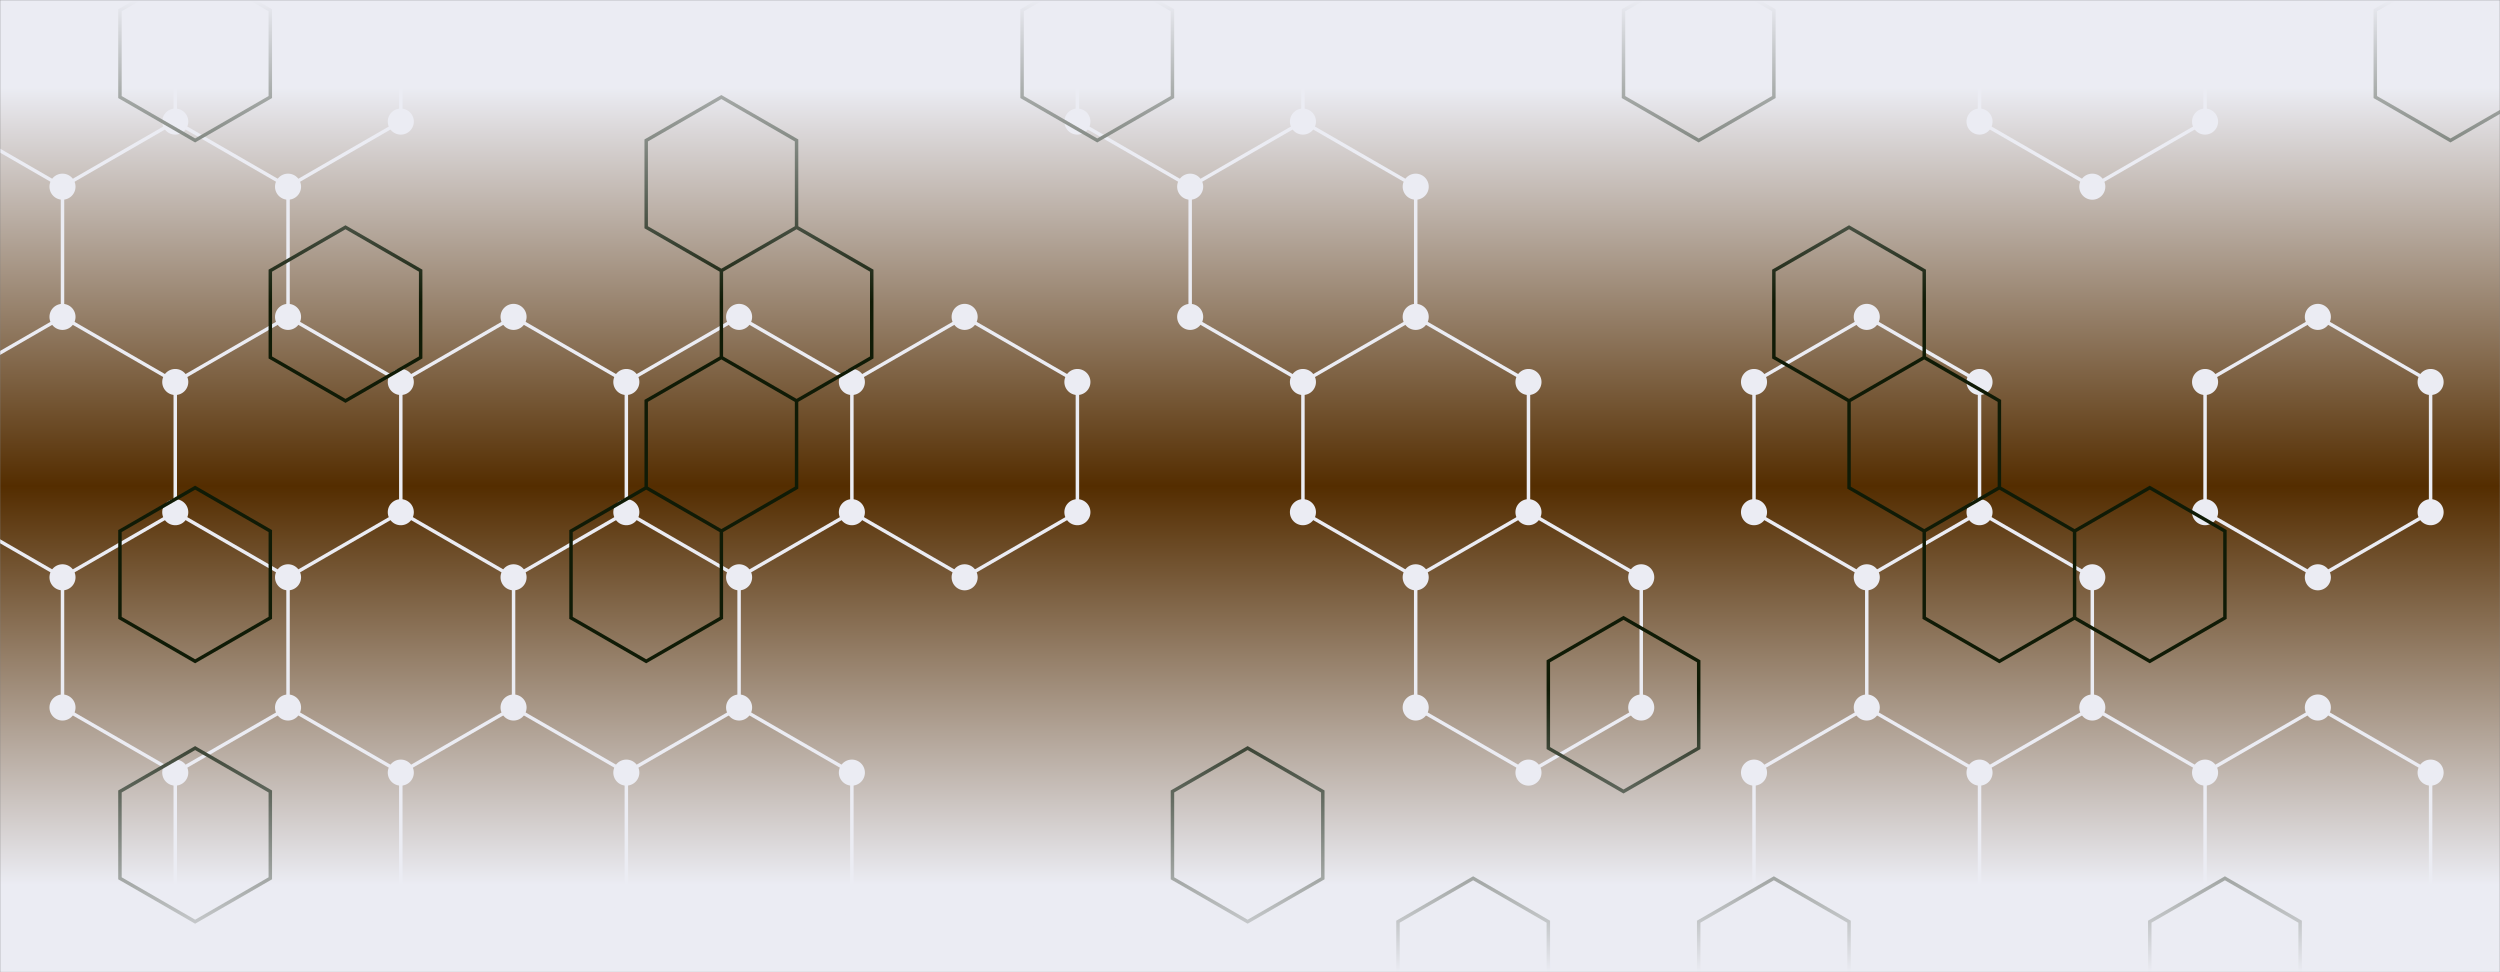 <svg xmlns="http://www.w3.org/2000/svg" version="1.1" xmlns:xlink="http://www.w3.org/1999/xlink" xmlns:svgjs="http://svgjs.dev/svgjs" width="1440" height="560" preserveAspectRatio="none" viewBox="0 0 1440 560"><rect x="0" y="0" width="1440" height="560" fill="#808080" stroke="none"/><g mask="url(&quot;#SvgjsMask5263&quot;)" fill="none"><rect width="1440" height="560" x="0" y="0" fill="url(&quot;#SvgjsLinearGradient5264&quot;)"></rect><path d="M36 -42.47L100.95 -4.97L100.95 70.03L36 107.53L-28.95 70.03L-28.95 -4.97zM100.95 70.03L165.91 107.53L165.91 182.53L100.95 220.03L36 182.53L36 107.53zM36 182.53L100.95 220.03L100.95 295.03L36 332.53L-28.95 295.03L-28.95 220.03zM100.95 295.03L165.91 332.53L165.91 407.53L100.95 445.03L36 407.53L36 332.53zM165.91 -42.47L230.86 -4.97L230.86 70.03L165.91 107.53L100.95 70.03L100.95 -4.97zM165.91 182.53L230.86 220.03L230.86 295.03L165.91 332.53L100.95 295.03L100.95 220.03zM230.86 295.03L295.81 332.53L295.81 407.53L230.86 445.03L165.91 407.53L165.91 332.53zM165.91 407.53L230.86 445.03L230.86 520.03L165.91 557.53L100.95 520.03L100.95 445.03zM295.81 182.53L360.77 220.03L360.77 295.03L295.81 332.53L230.86 295.03L230.86 220.03zM360.77 295.03L425.72 332.53L425.72 407.53L360.77 445.03L295.81 407.53L295.81 332.53zM360.77 520.03L425.72 557.53L425.72 632.53L360.77 670.03L295.81 632.53L295.81 557.53zM425.72 182.53L490.68 220.03L490.68 295.03L425.72 332.53L360.77 295.03L360.77 220.03zM425.72 407.53L490.68 445.03L490.68 520.03L425.72 557.53L360.77 520.03L360.77 445.03zM555.63 182.53L620.58 220.03L620.58 295.03L555.63 332.53L490.68 295.03L490.68 220.03zM620.58 520.03L685.54 557.53L685.54 632.53L620.58 670.03L555.63 632.53L555.63 557.53zM685.54 -42.47L750.49 -4.97L750.49 70.03L685.54 107.53L620.58 70.03L620.58 -4.97zM750.49 70.03L815.45 107.53L815.45 182.53L750.49 220.03L685.54 182.53L685.54 107.53zM815.44 182.53L880.4 220.03L880.4 295.03L815.44 332.53L750.49 295.03L750.49 220.03zM880.4 295.03L945.35 332.53L945.35 407.53L880.4 445.03L815.44 407.53L815.44 332.53zM880.4 520.03L945.35 557.53L945.35 632.53L880.4 670.03L815.44 632.53L815.44 557.53zM1075.26 182.53L1140.21 220.03L1140.21 295.03L1075.26 332.53L1010.31 295.03L1010.31 220.03zM1140.21 295.03L1205.17 332.53L1205.17 407.53L1140.21 445.03L1075.26 407.53L1075.26 332.53zM1075.26 407.53L1140.21 445.03L1140.21 520.03L1075.26 557.53L1010.31 520.03L1010.31 445.03zM1205.17 -42.47L1270.12 -4.97L1270.12 70.03L1205.17 107.53L1140.21 70.03L1140.21 -4.97zM1205.17 407.53L1270.12 445.03L1270.12 520.03L1205.17 557.53L1140.21 520.03L1140.21 445.03zM1335.08 182.53L1400.03 220.03L1400.03 295.03L1335.08 332.53L1270.12 295.03L1270.12 220.03zM1335.08 407.53L1400.03 445.03L1400.03 520.03L1335.08 557.53L1270.12 520.03L1270.12 445.03zM1529.94 70.03L1594.89 107.53L1594.89 182.53L1529.94 220.03L1464.98 182.53L1464.98 107.53zM1529.94 295.03L1594.89 332.53L1594.89 407.53L1529.94 445.03L1464.98 407.53L1464.98 332.53z" stroke="rgba(235, 236, 243, 1)" stroke-width="2"></path><path d="M28.5 -42.47 a7.5 7.5 0 1 0 15 0 a7.5 7.5 0 1 0 -15 0zM93.45 -4.97 a7.5 7.5 0 1 0 15 0 a7.5 7.5 0 1 0 -15 0zM93.45 70.03 a7.5 7.5 0 1 0 15 0 a7.5 7.5 0 1 0 -15 0zM28.5 107.53 a7.5 7.5 0 1 0 15 0 a7.5 7.5 0 1 0 -15 0zM-36.45 70.03 a7.5 7.5 0 1 0 15 0 a7.5 7.5 0 1 0 -15 0zM-36.45 -4.97 a7.5 7.5 0 1 0 15 0 a7.5 7.5 0 1 0 -15 0zM158.41 107.53 a7.5 7.5 0 1 0 15 0 a7.5 7.5 0 1 0 -15 0zM158.41 182.53 a7.5 7.5 0 1 0 15 0 a7.5 7.5 0 1 0 -15 0zM93.45 220.03 a7.5 7.5 0 1 0 15 0 a7.5 7.5 0 1 0 -15 0zM28.5 182.53 a7.5 7.5 0 1 0 15 0 a7.5 7.5 0 1 0 -15 0zM93.45 295.03 a7.5 7.5 0 1 0 15 0 a7.5 7.5 0 1 0 -15 0zM28.5 332.53 a7.5 7.5 0 1 0 15 0 a7.5 7.5 0 1 0 -15 0zM-36.45 295.03 a7.5 7.5 0 1 0 15 0 a7.5 7.5 0 1 0 -15 0zM-36.45 220.03 a7.5 7.5 0 1 0 15 0 a7.5 7.5 0 1 0 -15 0zM158.41 332.53 a7.5 7.5 0 1 0 15 0 a7.5 7.5 0 1 0 -15 0zM158.41 407.53 a7.5 7.5 0 1 0 15 0 a7.5 7.5 0 1 0 -15 0zM93.45 445.03 a7.5 7.5 0 1 0 15 0 a7.5 7.5 0 1 0 -15 0zM28.5 407.53 a7.5 7.5 0 1 0 15 0 a7.5 7.5 0 1 0 -15 0zM158.41 -42.47 a7.5 7.5 0 1 0 15 0 a7.5 7.5 0 1 0 -15 0zM223.36 -4.97 a7.5 7.5 0 1 0 15 0 a7.5 7.5 0 1 0 -15 0zM223.36 70.03 a7.5 7.5 0 1 0 15 0 a7.5 7.5 0 1 0 -15 0zM223.36 220.03 a7.5 7.5 0 1 0 15 0 a7.5 7.5 0 1 0 -15 0zM223.36 295.03 a7.5 7.5 0 1 0 15 0 a7.5 7.5 0 1 0 -15 0zM288.31 332.53 a7.5 7.5 0 1 0 15 0 a7.5 7.5 0 1 0 -15 0zM288.31 407.53 a7.5 7.5 0 1 0 15 0 a7.5 7.5 0 1 0 -15 0zM223.36 445.03 a7.5 7.5 0 1 0 15 0 a7.5 7.5 0 1 0 -15 0zM223.36 520.03 a7.5 7.5 0 1 0 15 0 a7.5 7.5 0 1 0 -15 0zM158.41 557.53 a7.5 7.5 0 1 0 15 0 a7.5 7.5 0 1 0 -15 0zM93.45 520.03 a7.5 7.5 0 1 0 15 0 a7.5 7.5 0 1 0 -15 0zM288.31 182.53 a7.5 7.5 0 1 0 15 0 a7.5 7.5 0 1 0 -15 0zM353.27 220.03 a7.5 7.5 0 1 0 15 0 a7.5 7.5 0 1 0 -15 0zM353.27 295.03 a7.5 7.5 0 1 0 15 0 a7.5 7.5 0 1 0 -15 0zM418.22 332.53 a7.5 7.5 0 1 0 15 0 a7.5 7.5 0 1 0 -15 0zM418.22 407.53 a7.5 7.5 0 1 0 15 0 a7.5 7.5 0 1 0 -15 0zM353.27 445.03 a7.5 7.5 0 1 0 15 0 a7.5 7.5 0 1 0 -15 0zM353.27 520.03 a7.5 7.5 0 1 0 15 0 a7.5 7.5 0 1 0 -15 0zM418.22 557.53 a7.5 7.5 0 1 0 15 0 a7.5 7.5 0 1 0 -15 0zM418.22 632.53 a7.5 7.5 0 1 0 15 0 a7.5 7.5 0 1 0 -15 0zM353.27 670.03 a7.5 7.5 0 1 0 15 0 a7.5 7.5 0 1 0 -15 0zM288.31 632.53 a7.5 7.5 0 1 0 15 0 a7.5 7.5 0 1 0 -15 0zM288.31 557.53 a7.5 7.5 0 1 0 15 0 a7.5 7.5 0 1 0 -15 0zM418.22 182.53 a7.5 7.5 0 1 0 15 0 a7.5 7.5 0 1 0 -15 0zM483.18 220.03 a7.5 7.5 0 1 0 15 0 a7.5 7.5 0 1 0 -15 0zM483.18 295.03 a7.5 7.5 0 1 0 15 0 a7.5 7.5 0 1 0 -15 0zM483.18 445.03 a7.5 7.5 0 1 0 15 0 a7.5 7.5 0 1 0 -15 0zM483.18 520.03 a7.5 7.5 0 1 0 15 0 a7.5 7.5 0 1 0 -15 0zM548.13 182.53 a7.5 7.5 0 1 0 15 0 a7.5 7.5 0 1 0 -15 0zM613.08 220.03 a7.5 7.5 0 1 0 15 0 a7.5 7.5 0 1 0 -15 0zM613.08 295.03 a7.5 7.5 0 1 0 15 0 a7.5 7.5 0 1 0 -15 0zM548.13 332.53 a7.5 7.5 0 1 0 15 0 a7.5 7.5 0 1 0 -15 0zM613.08 520.03 a7.5 7.5 0 1 0 15 0 a7.5 7.5 0 1 0 -15 0zM678.04 557.53 a7.5 7.5 0 1 0 15 0 a7.5 7.5 0 1 0 -15 0zM678.04 632.53 a7.5 7.5 0 1 0 15 0 a7.5 7.5 0 1 0 -15 0zM613.08 670.03 a7.5 7.5 0 1 0 15 0 a7.5 7.5 0 1 0 -15 0zM548.13 632.53 a7.5 7.5 0 1 0 15 0 a7.5 7.5 0 1 0 -15 0zM548.13 557.53 a7.5 7.5 0 1 0 15 0 a7.5 7.5 0 1 0 -15 0zM678.04 -42.47 a7.5 7.5 0 1 0 15 0 a7.5 7.5 0 1 0 -15 0zM742.99 -4.97 a7.5 7.5 0 1 0 15 0 a7.5 7.5 0 1 0 -15 0zM742.99 70.03 a7.5 7.5 0 1 0 15 0 a7.5 7.5 0 1 0 -15 0zM678.04 107.53 a7.5 7.5 0 1 0 15 0 a7.5 7.5 0 1 0 -15 0zM613.08 70.03 a7.5 7.5 0 1 0 15 0 a7.5 7.5 0 1 0 -15 0zM613.08 -4.97 a7.5 7.5 0 1 0 15 0 a7.5 7.5 0 1 0 -15 0zM807.95 107.53 a7.5 7.5 0 1 0 15 0 a7.5 7.5 0 1 0 -15 0zM807.95 182.53 a7.5 7.5 0 1 0 15 0 a7.5 7.5 0 1 0 -15 0zM742.99 220.03 a7.5 7.5 0 1 0 15 0 a7.5 7.5 0 1 0 -15 0zM678.04 182.53 a7.5 7.5 0 1 0 15 0 a7.5 7.5 0 1 0 -15 0zM807.94 182.53 a7.5 7.5 0 1 0 15 0 a7.5 7.5 0 1 0 -15 0zM872.9 220.03 a7.5 7.5 0 1 0 15 0 a7.5 7.5 0 1 0 -15 0zM872.9 295.03 a7.5 7.5 0 1 0 15 0 a7.5 7.5 0 1 0 -15 0zM807.94 332.53 a7.5 7.5 0 1 0 15 0 a7.5 7.5 0 1 0 -15 0zM742.99 295.03 a7.5 7.5 0 1 0 15 0 a7.5 7.5 0 1 0 -15 0zM937.85 332.53 a7.5 7.5 0 1 0 15 0 a7.5 7.5 0 1 0 -15 0zM937.85 407.53 a7.5 7.5 0 1 0 15 0 a7.5 7.5 0 1 0 -15 0zM872.9 445.03 a7.5 7.5 0 1 0 15 0 a7.5 7.5 0 1 0 -15 0zM807.94 407.53 a7.5 7.5 0 1 0 15 0 a7.5 7.5 0 1 0 -15 0zM872.9 520.03 a7.5 7.5 0 1 0 15 0 a7.5 7.5 0 1 0 -15 0zM937.85 557.53 a7.5 7.5 0 1 0 15 0 a7.5 7.5 0 1 0 -15 0zM937.85 632.53 a7.5 7.5 0 1 0 15 0 a7.5 7.5 0 1 0 -15 0zM872.9 670.03 a7.5 7.5 0 1 0 15 0 a7.5 7.5 0 1 0 -15 0zM807.94 632.53 a7.5 7.5 0 1 0 15 0 a7.5 7.5 0 1 0 -15 0zM807.94 557.53 a7.5 7.5 0 1 0 15 0 a7.5 7.5 0 1 0 -15 0zM1067.76 182.53 a7.5 7.5 0 1 0 15 0 a7.5 7.5 0 1 0 -15 0zM1132.71 220.03 a7.5 7.5 0 1 0 15 0 a7.5 7.5 0 1 0 -15 0zM1132.71 295.03 a7.5 7.5 0 1 0 15 0 a7.5 7.5 0 1 0 -15 0zM1067.76 332.53 a7.5 7.5 0 1 0 15 0 a7.5 7.5 0 1 0 -15 0zM1002.81 295.03 a7.5 7.5 0 1 0 15 0 a7.5 7.5 0 1 0 -15 0zM1002.81 220.03 a7.5 7.5 0 1 0 15 0 a7.5 7.5 0 1 0 -15 0zM1197.67 332.53 a7.5 7.5 0 1 0 15 0 a7.5 7.5 0 1 0 -15 0zM1197.67 407.53 a7.5 7.5 0 1 0 15 0 a7.5 7.5 0 1 0 -15 0zM1132.71 445.03 a7.5 7.5 0 1 0 15 0 a7.5 7.5 0 1 0 -15 0zM1067.76 407.53 a7.5 7.5 0 1 0 15 0 a7.5 7.5 0 1 0 -15 0zM1132.71 520.03 a7.5 7.5 0 1 0 15 0 a7.5 7.5 0 1 0 -15 0zM1067.76 557.53 a7.5 7.5 0 1 0 15 0 a7.5 7.5 0 1 0 -15 0zM1002.81 520.03 a7.5 7.5 0 1 0 15 0 a7.5 7.5 0 1 0 -15 0zM1002.81 445.03 a7.5 7.5 0 1 0 15 0 a7.5 7.5 0 1 0 -15 0zM1197.67 -42.47 a7.5 7.5 0 1 0 15 0 a7.5 7.5 0 1 0 -15 0zM1262.62 -4.97 a7.5 7.5 0 1 0 15 0 a7.5 7.5 0 1 0 -15 0zM1262.62 70.03 a7.5 7.5 0 1 0 15 0 a7.5 7.5 0 1 0 -15 0zM1197.67 107.53 a7.5 7.5 0 1 0 15 0 a7.5 7.5 0 1 0 -15 0zM1132.71 70.03 a7.5 7.5 0 1 0 15 0 a7.5 7.5 0 1 0 -15 0zM1132.71 -4.97 a7.5 7.5 0 1 0 15 0 a7.5 7.5 0 1 0 -15 0zM1262.62 445.03 a7.5 7.5 0 1 0 15 0 a7.5 7.5 0 1 0 -15 0zM1262.62 520.03 a7.5 7.5 0 1 0 15 0 a7.5 7.5 0 1 0 -15 0zM1197.67 557.53 a7.5 7.5 0 1 0 15 0 a7.5 7.5 0 1 0 -15 0zM1327.58 182.53 a7.5 7.5 0 1 0 15 0 a7.5 7.5 0 1 0 -15 0zM1392.53 220.03 a7.5 7.5 0 1 0 15 0 a7.5 7.5 0 1 0 -15 0zM1392.53 295.03 a7.5 7.5 0 1 0 15 0 a7.5 7.5 0 1 0 -15 0zM1327.58 332.53 a7.5 7.5 0 1 0 15 0 a7.5 7.5 0 1 0 -15 0zM1262.62 295.03 a7.5 7.5 0 1 0 15 0 a7.5 7.5 0 1 0 -15 0zM1262.62 220.03 a7.5 7.5 0 1 0 15 0 a7.5 7.5 0 1 0 -15 0zM1327.58 407.53 a7.5 7.5 0 1 0 15 0 a7.5 7.5 0 1 0 -15 0zM1392.53 445.03 a7.5 7.5 0 1 0 15 0 a7.5 7.5 0 1 0 -15 0zM1392.53 520.03 a7.5 7.5 0 1 0 15 0 a7.5 7.5 0 1 0 -15 0zM1327.58 557.53 a7.5 7.5 0 1 0 15 0 a7.5 7.5 0 1 0 -15 0zM1522.44 70.03 a7.5 7.5 0 1 0 15 0 a7.5 7.5 0 1 0 -15 0zM1587.39 107.53 a7.5 7.5 0 1 0 15 0 a7.5 7.5 0 1 0 -15 0zM1587.39 182.53 a7.5 7.5 0 1 0 15 0 a7.5 7.5 0 1 0 -15 0zM1522.44 220.03 a7.5 7.5 0 1 0 15 0 a7.5 7.5 0 1 0 -15 0zM1457.48 182.53 a7.5 7.5 0 1 0 15 0 a7.5 7.5 0 1 0 -15 0zM1457.48 107.53 a7.5 7.5 0 1 0 15 0 a7.5 7.5 0 1 0 -15 0zM1522.44 295.03 a7.5 7.5 0 1 0 15 0 a7.5 7.5 0 1 0 -15 0zM1587.39 332.53 a7.5 7.5 0 1 0 15 0 a7.5 7.5 0 1 0 -15 0zM1587.39 407.53 a7.5 7.5 0 1 0 15 0 a7.5 7.5 0 1 0 -15 0zM1522.44 445.03 a7.5 7.5 0 1 0 15 0 a7.5 7.5 0 1 0 -15 0zM1457.48 407.53 a7.5 7.5 0 1 0 15 0 a7.5 7.5 0 1 0 -15 0zM1457.48 332.53 a7.5 7.5 0 1 0 15 0 a7.5 7.5 0 1 0 -15 0z" fill="rgba(235, 236, 243, 1)"></path><path d="M112.4 -19.1L155.7 5.9L155.7 55.9L112.4 80.9L69.09 55.9L69.09 5.9zM112.4 280.9L155.7 305.9L155.7 355.9L112.4 380.9L69.09 355.9L69.09 305.9zM112.4 430.9L155.7 455.9L155.7 505.9L112.4 530.9L69.09 505.9L69.09 455.9zM199 130.9L242.3 155.9L242.3 205.9L199 230.9L155.7 205.9L155.7 155.9zM415.51 55.9L458.82 80.9L458.82 130.9L415.51 155.9L372.21 130.9L372.21 80.9zM415.51 205.9L458.82 230.9L458.82 280.9L415.51 305.9L372.21 280.9L372.21 230.9zM372.21 280.9L415.51 305.9L415.51 355.9L372.21 380.9L328.91 355.9L328.91 305.9zM458.82 130.9L502.12 155.9L502.12 205.9L458.82 230.9L415.51 205.9L415.51 155.9zM632.02 -19.1L675.33 5.9L675.33 55.9L632.02 80.9L588.72 55.9L588.72 5.9zM718.63 430.9L761.93 455.9L761.93 505.9L718.63 530.9L675.33 505.9L675.33 455.9zM848.54 505.9L891.84 530.9L891.84 580.9L848.54 605.9L805.24 580.9L805.24 530.9zM935.14 355.9L978.45 380.9L978.45 430.9L935.14 455.9L891.84 430.9L891.84 380.9zM978.45 -19.1L1021.75 5.9L1021.75 55.9L978.45 80.9L935.14 55.9L935.14 5.9zM1021.75 505.9L1065.05 530.9L1065.05 580.9L1021.75 605.9L978.45 580.9L978.45 530.9zM1065.05 130.9L1108.35 155.9L1108.35 205.9L1065.05 230.9L1021.75 205.9L1021.75 155.9zM1108.35 205.9L1151.65 230.9L1151.65 280.9L1108.35 305.9L1065.05 280.9L1065.05 230.9zM1151.65 280.9L1194.96 305.9L1194.96 355.9L1151.65 380.9L1108.35 355.9L1108.35 305.9zM1238.26 280.9L1281.56 305.9L1281.56 355.9L1238.26 380.9L1194.96 355.9L1194.96 305.9zM1281.56 505.9L1324.87 530.9L1324.87 580.9L1281.56 605.9L1238.26 580.9L1238.26 530.9zM1411.47 -19.1L1454.77 5.9L1454.77 55.9L1411.47 80.9L1368.17 55.9L1368.17 5.9z" stroke="url(&quot;#SvgjsLinearGradient5265&quot;)" stroke-width="2"></path></g><defs><mask id="SvgjsMask5263"><rect width="1440" height="560" fill="#ffffff"></rect></mask><linearGradient x1="50%" y1="0%" x2="50%" y2="100%" gradientUnits="userSpaceOnUse" id="SvgjsLinearGradient5264"><stop stop-color="rgba(235, 236, 243, 1)" offset="0.09"></stop><stop stop-color="rgba(84, 45, 0, 1)" offset="0.5"></stop><stop stop-color="rgba(235, 236, 243, 1)" offset="0.91"></stop></linearGradient><linearGradient x1="720" y1="0" x2="720" y2="560" gradientUnits="userSpaceOnUse" id="SvgjsLinearGradient5265"><stop stop-color="rgba(235, 236, 243, 1)" offset="0"></stop><stop stop-color="rgba(16, 27, 6, 1)" offset="0.31"></stop><stop stop-color="rgba(16, 27, 6, 1)" offset="0.71"></stop><stop stop-color="rgba(235, 236, 243, 1)" offset="1"></stop></linearGradient></defs></svg>